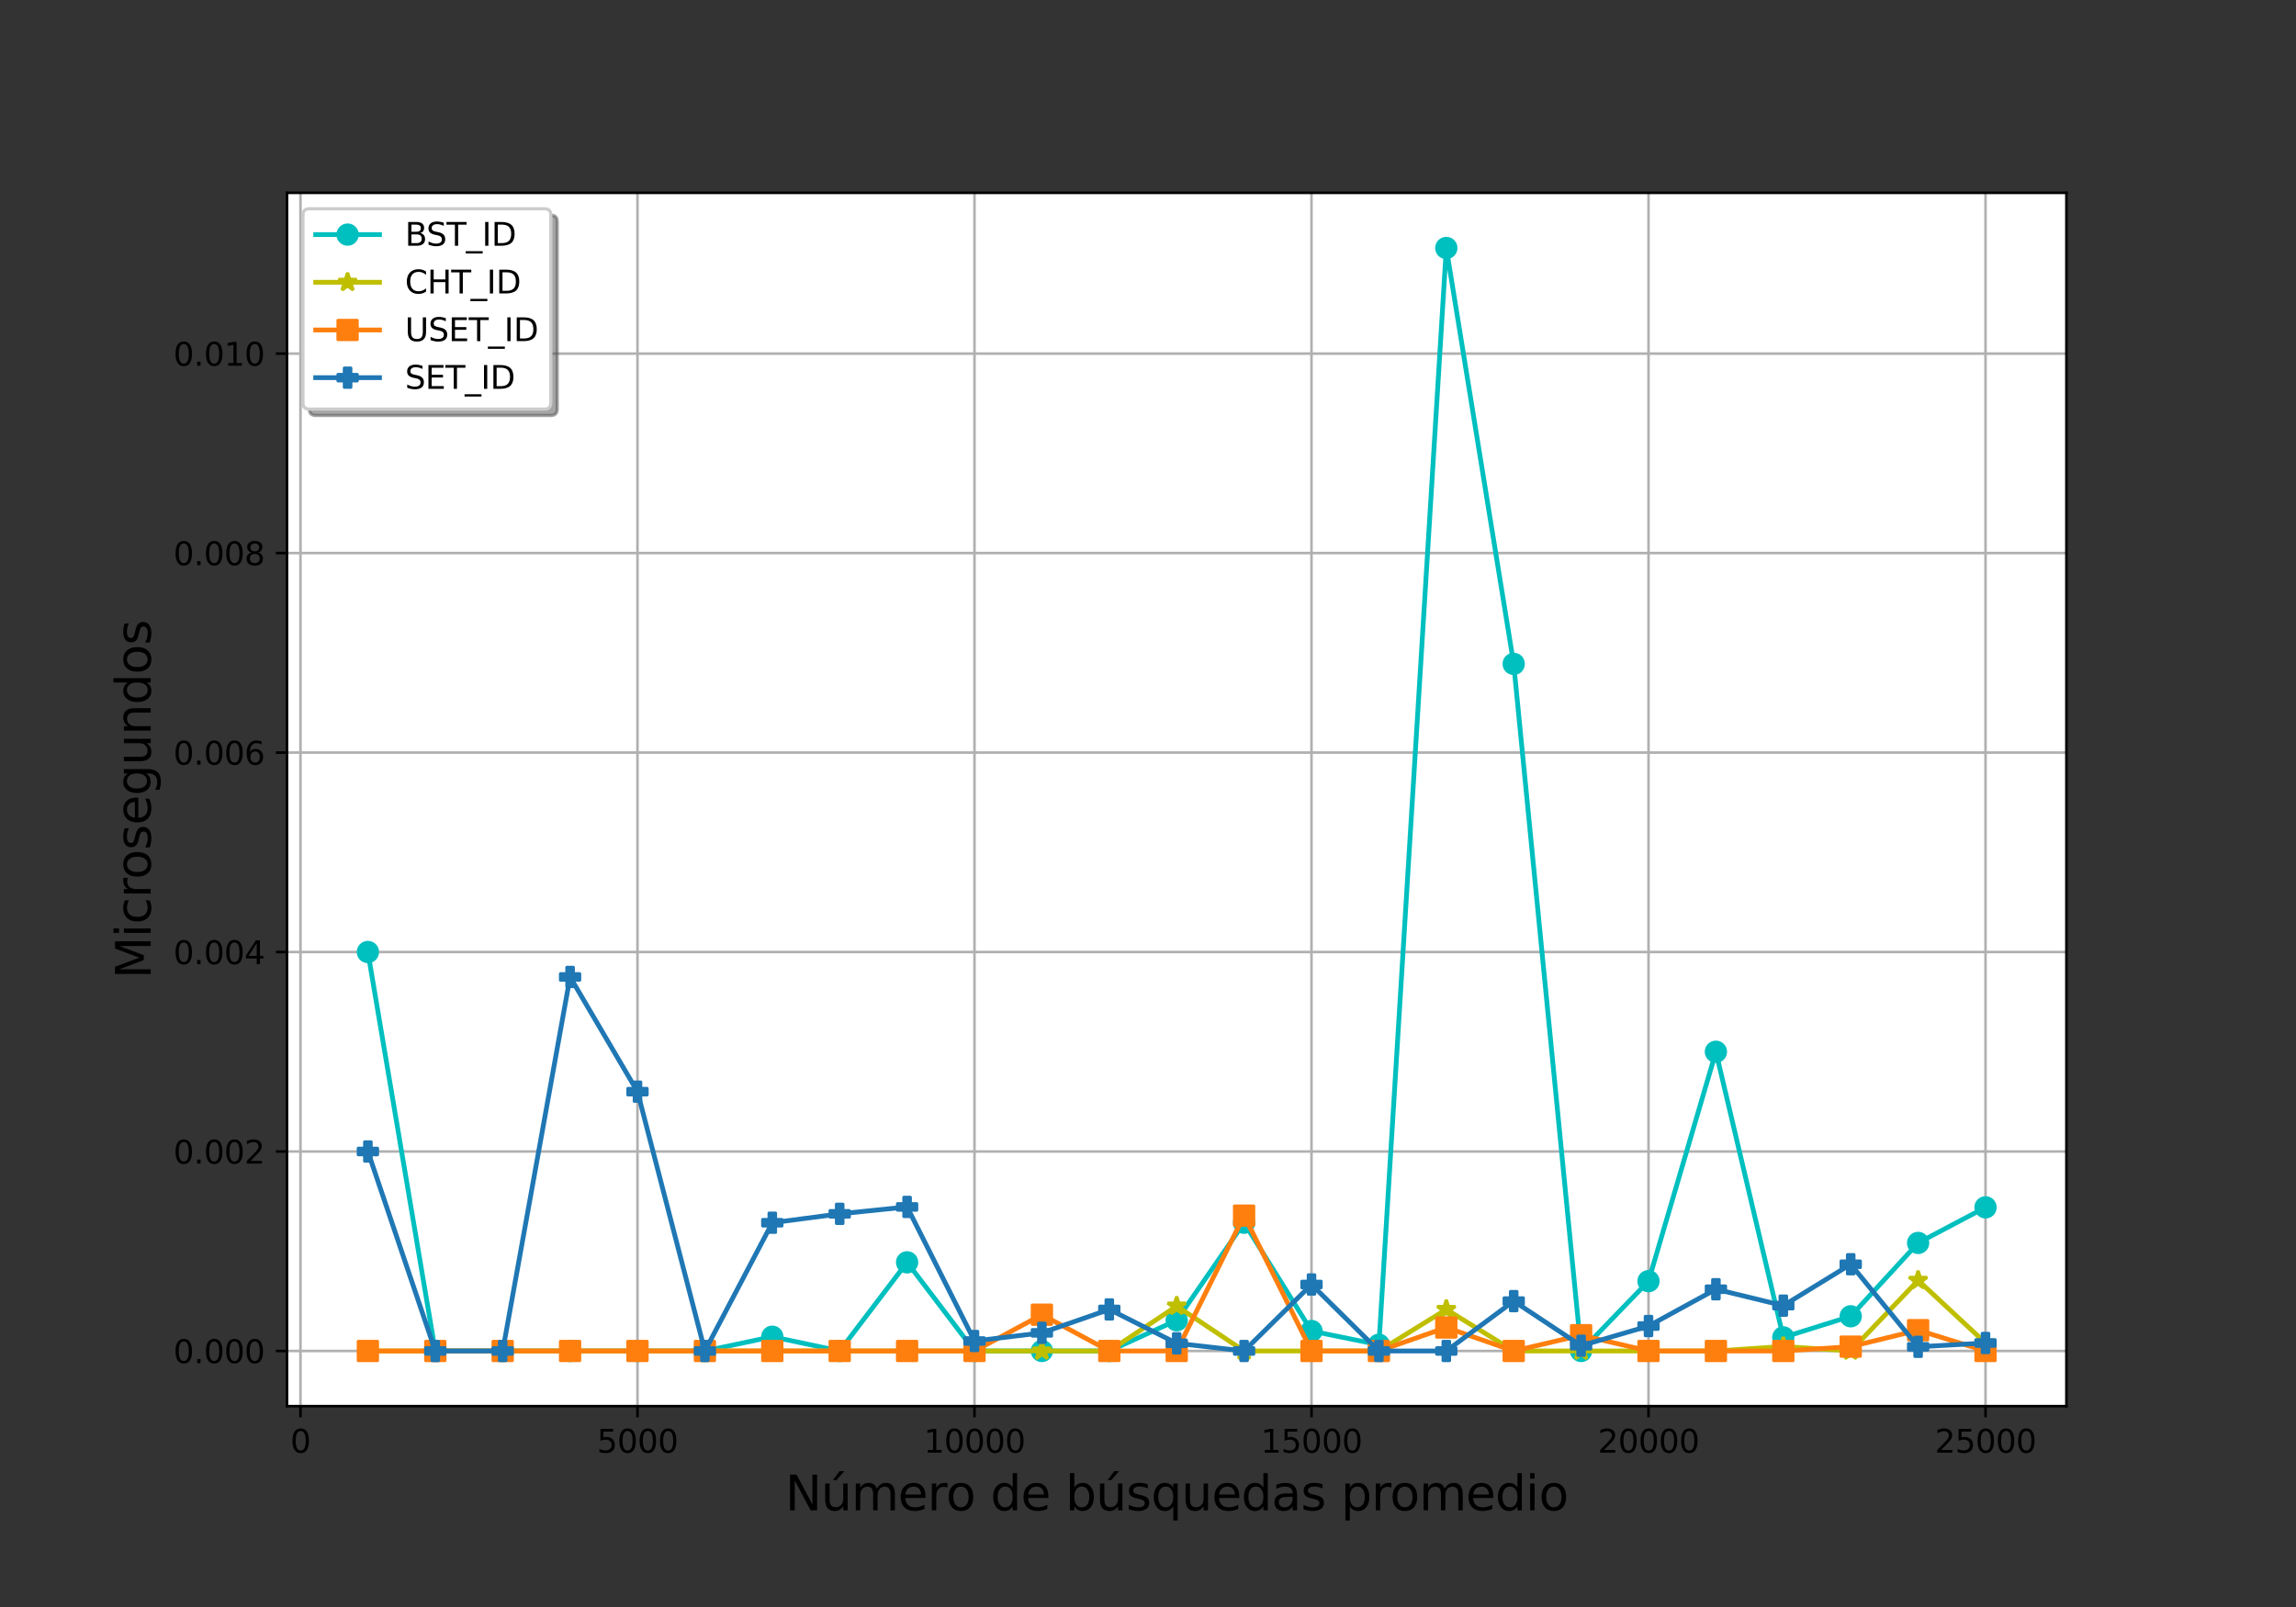 <?xml version="1.0" encoding="utf-8" standalone="no"?>
<!DOCTYPE svg PUBLIC "-//W3C//DTD SVG 1.1//EN"
  "http://www.w3.org/Graphics/SVG/1.1/DTD/svg11.dtd">
<svg xmlns:xlink="http://www.w3.org/1999/xlink" width="720pt" height="504pt" viewBox="0 0 720 504" xmlns="http://www.w3.org/2000/svg" version="1.1">
 <rect x="0" y="0" width="720" height="504" fill="#333333" stroke="none"/>
 <defs>
  <style type="text/css">*{stroke-linejoin: round; stroke-linecap: butt}</style>
 </defs>
 <g id="figure_1">
  <g id="patch_1">
   <path d="M 0 504 
L 720 504 
L 720 0 
L 0 0 
L 0 504 
z
" style="fill: none"/>
  </g>
  <g id="axes_1">
   <g id="patch_2">
    <path d="M 90 441 
L 648 441 
L 648 60.48 
L 90 60.48 
z
" style="fill: #ffffff"/>
   </g>
   <g id="matplotlib.axis_1">
    <g id="xtick_1">
     <g id="line2d_1">
      <path d="M 94.227 441 
L 94.227 60.48 
" clip-path="url(#pb3339a0269)" style="fill: none; stroke: #b0b0b0; stroke-width: 0.8; stroke-linecap: square"/>
     </g>
     <g id="line2d_2">
      <defs>
       <path id="m2fcc91e6af" d="M 0 0 
L 0 3.5 
" style="stroke: #000000; stroke-width: 0.8"/>
      </defs>
      <g>
       <use xlink:href="#m2fcc91e6af" x="94.227" y="441" style="stroke: #000000; stroke-width: 0.8"/>
      </g>
     </g>
     <g id="text_1">
      <!-- 0 -->
      <g transform="translate(91.046 455.598)scale(0.1 -0.1)">
       <defs>
        <path id="DejaVuSans-30" d="M 2034 4250 
Q 1547 4250 1301 3770 
Q 1056 3291 1056 2328 
Q 1056 1369 1301 889 
Q 1547 409 2034 409 
Q 2525 409 2770 889 
Q 3016 1369 3016 2328 
Q 3016 3291 2770 3770 
Q 2525 4250 2034 4250 
z
M 2034 4750 
Q 2819 4750 3233 4129 
Q 3647 3509 3647 2328 
Q 3647 1150 3233 529 
Q 2819 -91 2034 -91 
Q 1250 -91 836 529 
Q 422 1150 422 2328 
Q 422 3509 836 4129 
Q 1250 4750 2034 4750 
z
" transform="scale(0.016)"/>
       </defs>
       <use xlink:href="#DejaVuSans-30"/>
      </g>
     </g>
    </g>
    <g id="xtick_2">
     <g id="line2d_3">
      <path d="M 199.909 441 
L 199.909 60.48 
" clip-path="url(#pb3339a0269)" style="fill: none; stroke: #b0b0b0; stroke-width: 0.8; stroke-linecap: square"/>
     </g>
     <g id="line2d_4">
      <g>
       <use xlink:href="#m2fcc91e6af" x="199.909" y="441" style="stroke: #000000; stroke-width: 0.8"/>
      </g>
     </g>
     <g id="text_2">
      <!-- 5000 -->
      <g transform="translate(187.184 455.598)scale(0.1 -0.1)">
       <defs>
        <path id="DejaVuSans-35" d="M 691 4666 
L 3169 4666 
L 3169 4134 
L 1269 4134 
L 1269 2991 
Q 1406 3038 1543 3061 
Q 1681 3084 1819 3084 
Q 2600 3084 3056 2656 
Q 3513 2228 3513 1497 
Q 3513 744 3044 326 
Q 2575 -91 1722 -91 
Q 1428 -91 1123 -41 
Q 819 9 494 109 
L 494 744 
Q 775 591 1075 516 
Q 1375 441 1709 441 
Q 2250 441 2565 725 
Q 2881 1009 2881 1497 
Q 2881 1984 2565 2268 
Q 2250 2553 1709 2553 
Q 1456 2553 1204 2497 
Q 953 2441 691 2322 
L 691 4666 
z
" transform="scale(0.016)"/>
       </defs>
       <use xlink:href="#DejaVuSans-35"/>
       <use xlink:href="#DejaVuSans-30" x="63.623"/>
       <use xlink:href="#DejaVuSans-30" x="127.246"/>
       <use xlink:href="#DejaVuSans-30" x="190.869"/>
      </g>
     </g>
    </g>
    <g id="xtick_3">
     <g id="line2d_5">
      <path d="M 305.591 441 
L 305.591 60.48 
" clip-path="url(#pb3339a0269)" style="fill: none; stroke: #b0b0b0; stroke-width: 0.8; stroke-linecap: square"/>
     </g>
     <g id="line2d_6">
      <g>
       <use xlink:href="#m2fcc91e6af" x="305.591" y="441" style="stroke: #000000; stroke-width: 0.8"/>
      </g>
     </g>
     <g id="text_3">
      <!-- 10000 -->
      <g transform="translate(289.685 455.598)scale(0.1 -0.1)">
       <defs>
        <path id="DejaVuSans-31" d="M 794 531 
L 1825 531 
L 1825 4091 
L 703 3866 
L 703 4441 
L 1819 4666 
L 2450 4666 
L 2450 531 
L 3481 531 
L 3481 0 
L 794 0 
L 794 531 
z
" transform="scale(0.016)"/>
       </defs>
       <use xlink:href="#DejaVuSans-31"/>
       <use xlink:href="#DejaVuSans-30" x="63.623"/>
       <use xlink:href="#DejaVuSans-30" x="127.246"/>
       <use xlink:href="#DejaVuSans-30" x="190.869"/>
       <use xlink:href="#DejaVuSans-30" x="254.492"/>
      </g>
     </g>
    </g>
    <g id="xtick_4">
     <g id="line2d_7">
      <path d="M 411.273 441 
L 411.273 60.48 
" clip-path="url(#pb3339a0269)" style="fill: none; stroke: #b0b0b0; stroke-width: 0.8; stroke-linecap: square"/>
     </g>
     <g id="line2d_8">
      <g>
       <use xlink:href="#m2fcc91e6af" x="411.273" y="441" style="stroke: #000000; stroke-width: 0.8"/>
      </g>
     </g>
     <g id="text_4">
      <!-- 15000 -->
      <g transform="translate(395.366 455.598)scale(0.1 -0.1)">
       <use xlink:href="#DejaVuSans-31"/>
       <use xlink:href="#DejaVuSans-35" x="63.623"/>
       <use xlink:href="#DejaVuSans-30" x="127.246"/>
       <use xlink:href="#DejaVuSans-30" x="190.869"/>
       <use xlink:href="#DejaVuSans-30" x="254.492"/>
      </g>
     </g>
    </g>
    <g id="xtick_5">
     <g id="line2d_9">
      <path d="M 516.955 441 
L 516.955 60.48 
" clip-path="url(#pb3339a0269)" style="fill: none; stroke: #b0b0b0; stroke-width: 0.8; stroke-linecap: square"/>
     </g>
     <g id="line2d_10">
      <g>
       <use xlink:href="#m2fcc91e6af" x="516.955" y="441" style="stroke: #000000; stroke-width: 0.8"/>
      </g>
     </g>
     <g id="text_5">
      <!-- 20000 -->
      <g transform="translate(501.048 455.598)scale(0.1 -0.1)">
       <defs>
        <path id="DejaVuSans-32" d="M 1228 531 
L 3431 531 
L 3431 0 
L 469 0 
L 469 531 
Q 828 903 1448 1529 
Q 2069 2156 2228 2338 
Q 2531 2678 2651 2914 
Q 2772 3150 2772 3378 
Q 2772 3750 2511 3984 
Q 2250 4219 1831 4219 
Q 1534 4219 1204 4116 
Q 875 4013 500 3803 
L 500 4441 
Q 881 4594 1212 4672 
Q 1544 4750 1819 4750 
Q 2544 4750 2975 4387 
Q 3406 4025 3406 3419 
Q 3406 3131 3298 2873 
Q 3191 2616 2906 2266 
Q 2828 2175 2409 1742 
Q 1991 1309 1228 531 
z
" transform="scale(0.016)"/>
       </defs>
       <use xlink:href="#DejaVuSans-32"/>
       <use xlink:href="#DejaVuSans-30" x="63.623"/>
       <use xlink:href="#DejaVuSans-30" x="127.246"/>
       <use xlink:href="#DejaVuSans-30" x="190.869"/>
       <use xlink:href="#DejaVuSans-30" x="254.492"/>
      </g>
     </g>
    </g>
    <g id="xtick_6">
     <g id="line2d_11">
      <path d="M 622.636 441 
L 622.636 60.48 
" clip-path="url(#pb3339a0269)" style="fill: none; stroke: #b0b0b0; stroke-width: 0.8; stroke-linecap: square"/>
     </g>
     <g id="line2d_12">
      <g>
       <use xlink:href="#m2fcc91e6af" x="622.636" y="441" style="stroke: #000000; stroke-width: 0.8"/>
      </g>
     </g>
     <g id="text_6">
      <!-- 25000 -->
      <g transform="translate(606.73 455.598)scale(0.1 -0.1)">
       <use xlink:href="#DejaVuSans-32"/>
       <use xlink:href="#DejaVuSans-35" x="63.623"/>
       <use xlink:href="#DejaVuSans-30" x="127.246"/>
       <use xlink:href="#DejaVuSans-30" x="190.869"/>
       <use xlink:href="#DejaVuSans-30" x="254.492"/>
      </g>
     </g>
    </g>
    <g id="text_7">
     <!-- Número de búsquedas promedio -->
     <g transform="translate(246.251 473.676)scale(0.15 -0.15)">
      <defs>
       <path id="DejaVuSans-4e" d="M 628 4666 
L 1478 4666 
L 3547 763 
L 3547 4666 
L 4159 4666 
L 4159 0 
L 3309 0 
L 1241 3903 
L 1241 0 
L 628 0 
L 628 4666 
z
" transform="scale(0.016)"/>
       <path id="DejaVuSans-fa" d="M 544 1381 
L 544 3500 
L 1119 3500 
L 1119 1403 
Q 1119 906 1312 657 
Q 1506 409 1894 409 
Q 2359 409 2629 706 
Q 2900 1003 2900 1516 
L 2900 3500 
L 3475 3500 
L 3475 0 
L 2900 0 
L 2900 538 
Q 2691 219 2414 64 
Q 2138 -91 1772 -91 
Q 1169 -91 856 284 
Q 544 659 544 1381 
z
M 1991 3584 
L 1991 3584 
z
M 2418 5119 
L 3040 5119 
L 2022 3944 
L 1543 3944 
L 2418 5119 
z
" transform="scale(0.016)"/>
       <path id="DejaVuSans-6d" d="M 3328 2828 
Q 3544 3216 3844 3400 
Q 4144 3584 4550 3584 
Q 5097 3584 5394 3201 
Q 5691 2819 5691 2113 
L 5691 0 
L 5113 0 
L 5113 2094 
Q 5113 2597 4934 2840 
Q 4756 3084 4391 3084 
Q 3944 3084 3684 2787 
Q 3425 2491 3425 1978 
L 3425 0 
L 2847 0 
L 2847 2094 
Q 2847 2600 2669 2842 
Q 2491 3084 2119 3084 
Q 1678 3084 1418 2786 
Q 1159 2488 1159 1978 
L 1159 0 
L 581 0 
L 581 3500 
L 1159 3500 
L 1159 2956 
Q 1356 3278 1631 3431 
Q 1906 3584 2284 3584 
Q 2666 3584 2933 3390 
Q 3200 3197 3328 2828 
z
" transform="scale(0.016)"/>
       <path id="DejaVuSans-65" d="M 3597 1894 
L 3597 1613 
L 953 1613 
Q 991 1019 1311 708 
Q 1631 397 2203 397 
Q 2534 397 2845 478 
Q 3156 559 3463 722 
L 3463 178 
Q 3153 47 2828 -22 
Q 2503 -91 2169 -91 
Q 1331 -91 842 396 
Q 353 884 353 1716 
Q 353 2575 817 3079 
Q 1281 3584 2069 3584 
Q 2775 3584 3186 3129 
Q 3597 2675 3597 1894 
z
M 3022 2063 
Q 3016 2534 2758 2815 
Q 2500 3097 2075 3097 
Q 1594 3097 1305 2825 
Q 1016 2553 972 2059 
L 3022 2063 
z
" transform="scale(0.016)"/>
       <path id="DejaVuSans-72" d="M 2631 2963 
Q 2534 3019 2420 3045 
Q 2306 3072 2169 3072 
Q 1681 3072 1420 2755 
Q 1159 2438 1159 1844 
L 1159 0 
L 581 0 
L 581 3500 
L 1159 3500 
L 1159 2956 
Q 1341 3275 1631 3429 
Q 1922 3584 2338 3584 
Q 2397 3584 2469 3576 
Q 2541 3569 2628 3553 
L 2631 2963 
z
" transform="scale(0.016)"/>
       <path id="DejaVuSans-6f" d="M 1959 3097 
Q 1497 3097 1228 2736 
Q 959 2375 959 1747 
Q 959 1119 1226 758 
Q 1494 397 1959 397 
Q 2419 397 2687 759 
Q 2956 1122 2956 1747 
Q 2956 2369 2687 2733 
Q 2419 3097 1959 3097 
z
M 1959 3584 
Q 2709 3584 3137 3096 
Q 3566 2609 3566 1747 
Q 3566 888 3137 398 
Q 2709 -91 1959 -91 
Q 1206 -91 779 398 
Q 353 888 353 1747 
Q 353 2609 779 3096 
Q 1206 3584 1959 3584 
z
" transform="scale(0.016)"/>
       <path id="DejaVuSans-20" transform="scale(0.016)"/>
       <path id="DejaVuSans-64" d="M 2906 2969 
L 2906 4863 
L 3481 4863 
L 3481 0 
L 2906 0 
L 2906 525 
Q 2725 213 2448 61 
Q 2172 -91 1784 -91 
Q 1150 -91 751 415 
Q 353 922 353 1747 
Q 353 2572 751 3078 
Q 1150 3584 1784 3584 
Q 2172 3584 2448 3432 
Q 2725 3281 2906 2969 
z
M 947 1747 
Q 947 1113 1208 752 
Q 1469 391 1925 391 
Q 2381 391 2643 752 
Q 2906 1113 2906 1747 
Q 2906 2381 2643 2742 
Q 2381 3103 1925 3103 
Q 1469 3103 1208 2742 
Q 947 2381 947 1747 
z
" transform="scale(0.016)"/>
       <path id="DejaVuSans-62" d="M 3116 1747 
Q 3116 2381 2855 2742 
Q 2594 3103 2138 3103 
Q 1681 3103 1420 2742 
Q 1159 2381 1159 1747 
Q 1159 1113 1420 752 
Q 1681 391 2138 391 
Q 2594 391 2855 752 
Q 3116 1113 3116 1747 
z
M 1159 2969 
Q 1341 3281 1617 3432 
Q 1894 3584 2278 3584 
Q 2916 3584 3314 3078 
Q 3713 2572 3713 1747 
Q 3713 922 3314 415 
Q 2916 -91 2278 -91 
Q 1894 -91 1617 61 
Q 1341 213 1159 525 
L 1159 0 
L 581 0 
L 581 4863 
L 1159 4863 
L 1159 2969 
z
" transform="scale(0.016)"/>
       <path id="DejaVuSans-73" d="M 2834 3397 
L 2834 2853 
Q 2591 2978 2328 3040 
Q 2066 3103 1784 3103 
Q 1356 3103 1142 2972 
Q 928 2841 928 2578 
Q 928 2378 1081 2264 
Q 1234 2150 1697 2047 
L 1894 2003 
Q 2506 1872 2764 1633 
Q 3022 1394 3022 966 
Q 3022 478 2636 193 
Q 2250 -91 1575 -91 
Q 1294 -91 989 -36 
Q 684 19 347 128 
L 347 722 
Q 666 556 975 473 
Q 1284 391 1588 391 
Q 1994 391 2212 530 
Q 2431 669 2431 922 
Q 2431 1156 2273 1281 
Q 2116 1406 1581 1522 
L 1381 1569 
Q 847 1681 609 1914 
Q 372 2147 372 2553 
Q 372 3047 722 3315 
Q 1072 3584 1716 3584 
Q 2034 3584 2315 3537 
Q 2597 3491 2834 3397 
z
" transform="scale(0.016)"/>
       <path id="DejaVuSans-71" d="M 947 1747 
Q 947 1113 1208 752 
Q 1469 391 1925 391 
Q 2381 391 2643 752 
Q 2906 1113 2906 1747 
Q 2906 2381 2643 2742 
Q 2381 3103 1925 3103 
Q 1469 3103 1208 2742 
Q 947 2381 947 1747 
z
M 2906 525 
Q 2725 213 2448 61 
Q 2172 -91 1784 -91 
Q 1150 -91 751 415 
Q 353 922 353 1747 
Q 353 2572 751 3078 
Q 1150 3584 1784 3584 
Q 2172 3584 2448 3432 
Q 2725 3281 2906 2969 
L 2906 3500 
L 3481 3500 
L 3481 -1331 
L 2906 -1331 
L 2906 525 
z
" transform="scale(0.016)"/>
       <path id="DejaVuSans-75" d="M 544 1381 
L 544 3500 
L 1119 3500 
L 1119 1403 
Q 1119 906 1312 657 
Q 1506 409 1894 409 
Q 2359 409 2629 706 
Q 2900 1003 2900 1516 
L 2900 3500 
L 3475 3500 
L 3475 0 
L 2900 0 
L 2900 538 
Q 2691 219 2414 64 
Q 2138 -91 1772 -91 
Q 1169 -91 856 284 
Q 544 659 544 1381 
z
M 1991 3584 
L 1991 3584 
z
" transform="scale(0.016)"/>
       <path id="DejaVuSans-61" d="M 2194 1759 
Q 1497 1759 1228 1600 
Q 959 1441 959 1056 
Q 959 750 1161 570 
Q 1363 391 1709 391 
Q 2188 391 2477 730 
Q 2766 1069 2766 1631 
L 2766 1759 
L 2194 1759 
z
M 3341 1997 
L 3341 0 
L 2766 0 
L 2766 531 
Q 2569 213 2275 61 
Q 1981 -91 1556 -91 
Q 1019 -91 701 211 
Q 384 513 384 1019 
Q 384 1609 779 1909 
Q 1175 2209 1959 2209 
L 2766 2209 
L 2766 2266 
Q 2766 2663 2505 2880 
Q 2244 3097 1772 3097 
Q 1472 3097 1187 3025 
Q 903 2953 641 2809 
L 641 3341 
Q 956 3463 1253 3523 
Q 1550 3584 1831 3584 
Q 2591 3584 2966 3190 
Q 3341 2797 3341 1997 
z
" transform="scale(0.016)"/>
       <path id="DejaVuSans-70" d="M 1159 525 
L 1159 -1331 
L 581 -1331 
L 581 3500 
L 1159 3500 
L 1159 2969 
Q 1341 3281 1617 3432 
Q 1894 3584 2278 3584 
Q 2916 3584 3314 3078 
Q 3713 2572 3713 1747 
Q 3713 922 3314 415 
Q 2916 -91 2278 -91 
Q 1894 -91 1617 61 
Q 1341 213 1159 525 
z
M 3116 1747 
Q 3116 2381 2855 2742 
Q 2594 3103 2138 3103 
Q 1681 3103 1420 2742 
Q 1159 2381 1159 1747 
Q 1159 1113 1420 752 
Q 1681 391 2138 391 
Q 2594 391 2855 752 
Q 3116 1113 3116 1747 
z
" transform="scale(0.016)"/>
       <path id="DejaVuSans-69" d="M 603 3500 
L 1178 3500 
L 1178 0 
L 603 0 
L 603 3500 
z
M 603 4863 
L 1178 4863 
L 1178 4134 
L 603 4134 
L 603 4863 
z
" transform="scale(0.016)"/>
      </defs>
      <use xlink:href="#DejaVuSans-4e"/>
      <use xlink:href="#DejaVuSans-fa" x="74.805"/>
      <use xlink:href="#DejaVuSans-6d" x="138.184"/>
      <use xlink:href="#DejaVuSans-65" x="235.596"/>
      <use xlink:href="#DejaVuSans-72" x="297.119"/>
      <use xlink:href="#DejaVuSans-6f" x="335.982"/>
      <use xlink:href="#DejaVuSans-20" x="397.164"/>
      <use xlink:href="#DejaVuSans-64" x="428.951"/>
      <use xlink:href="#DejaVuSans-65" x="492.428"/>
      <use xlink:href="#DejaVuSans-20" x="553.951"/>
      <use xlink:href="#DejaVuSans-62" x="585.738"/>
      <use xlink:href="#DejaVuSans-fa" x="649.215"/>
      <use xlink:href="#DejaVuSans-73" x="712.594"/>
      <use xlink:href="#DejaVuSans-71" x="764.693"/>
      <use xlink:href="#DejaVuSans-75" x="828.17"/>
      <use xlink:href="#DejaVuSans-65" x="891.549"/>
      <use xlink:href="#DejaVuSans-64" x="953.072"/>
      <use xlink:href="#DejaVuSans-61" x="1016.549"/>
      <use xlink:href="#DejaVuSans-73" x="1077.828"/>
      <use xlink:href="#DejaVuSans-20" x="1129.928"/>
      <use xlink:href="#DejaVuSans-70" x="1161.715"/>
      <use xlink:href="#DejaVuSans-72" x="1225.191"/>
      <use xlink:href="#DejaVuSans-6f" x="1264.055"/>
      <use xlink:href="#DejaVuSans-6d" x="1325.236"/>
      <use xlink:href="#DejaVuSans-65" x="1422.648"/>
      <use xlink:href="#DejaVuSans-64" x="1484.172"/>
      <use xlink:href="#DejaVuSans-69" x="1547.648"/>
      <use xlink:href="#DejaVuSans-6f" x="1575.432"/>
     </g>
    </g>
   </g>
   <g id="matplotlib.axis_2">
    <g id="ytick_1">
     <g id="line2d_13">
      <path d="M 90 423.704 
L 648 423.704 
" clip-path="url(#pb3339a0269)" style="fill: none; stroke: #b0b0b0; stroke-width: 0.8; stroke-linecap: square"/>
     </g>
     <g id="line2d_14">
      <defs>
       <path id="m9e2aa2b608" d="M 0 0 
L -3.5 0 
" style="stroke: #000000; stroke-width: 0.8"/>
      </defs>
      <g>
       <use xlink:href="#m9e2aa2b608" x="90" y="423.704" style="stroke: #000000; stroke-width: 0.8"/>
      </g>
     </g>
     <g id="text_8">
      <!-- 0.000 -->
      <g transform="translate(54.372 427.503)scale(0.1 -0.1)">
       <defs>
        <path id="DejaVuSans-2e" d="M 684 794 
L 1344 794 
L 1344 0 
L 684 0 
L 684 794 
z
" transform="scale(0.016)"/>
       </defs>
       <use xlink:href="#DejaVuSans-30"/>
       <use xlink:href="#DejaVuSans-2e" x="63.623"/>
       <use xlink:href="#DejaVuSans-30" x="95.41"/>
       <use xlink:href="#DejaVuSans-30" x="159.033"/>
       <use xlink:href="#DejaVuSans-30" x="222.656"/>
      </g>
     </g>
    </g>
    <g id="ytick_2">
     <g id="line2d_15">
      <path d="M 90 361.142 
L 648 361.142 
" clip-path="url(#pb3339a0269)" style="fill: none; stroke: #b0b0b0; stroke-width: 0.8; stroke-linecap: square"/>
     </g>
     <g id="line2d_16">
      <g>
       <use xlink:href="#m9e2aa2b608" x="90" y="361.142" style="stroke: #000000; stroke-width: 0.8"/>
      </g>
     </g>
     <g id="text_9">
      <!-- 0.002 -->
      <g transform="translate(54.372 364.941)scale(0.1 -0.1)">
       <use xlink:href="#DejaVuSans-30"/>
       <use xlink:href="#DejaVuSans-2e" x="63.623"/>
       <use xlink:href="#DejaVuSans-30" x="95.41"/>
       <use xlink:href="#DejaVuSans-30" x="159.033"/>
       <use xlink:href="#DejaVuSans-32" x="222.656"/>
      </g>
     </g>
    </g>
    <g id="ytick_3">
     <g id="line2d_17">
      <path d="M 90 298.581 
L 648 298.581 
" clip-path="url(#pb3339a0269)" style="fill: none; stroke: #b0b0b0; stroke-width: 0.8; stroke-linecap: square"/>
     </g>
     <g id="line2d_18">
      <g>
       <use xlink:href="#m9e2aa2b608" x="90" y="298.581" style="stroke: #000000; stroke-width: 0.8"/>
      </g>
     </g>
     <g id="text_10">
      <!-- 0.004 -->
      <g transform="translate(54.372 302.38)scale(0.1 -0.1)">
       <defs>
        <path id="DejaVuSans-34" d="M 2419 4116 
L 825 1625 
L 2419 1625 
L 2419 4116 
z
M 2253 4666 
L 3047 4666 
L 3047 1625 
L 3713 1625 
L 3713 1100 
L 3047 1100 
L 3047 0 
L 2419 0 
L 2419 1100 
L 313 1100 
L 313 1709 
L 2253 4666 
z
" transform="scale(0.016)"/>
       </defs>
       <use xlink:href="#DejaVuSans-30"/>
       <use xlink:href="#DejaVuSans-2e" x="63.623"/>
       <use xlink:href="#DejaVuSans-30" x="95.41"/>
       <use xlink:href="#DejaVuSans-30" x="159.033"/>
       <use xlink:href="#DejaVuSans-34" x="222.656"/>
      </g>
     </g>
    </g>
    <g id="ytick_4">
     <g id="line2d_19">
      <path d="M 90 236.019 
L 648 236.019 
" clip-path="url(#pb3339a0269)" style="fill: none; stroke: #b0b0b0; stroke-width: 0.8; stroke-linecap: square"/>
     </g>
     <g id="line2d_20">
      <g>
       <use xlink:href="#m9e2aa2b608" x="90" y="236.019" style="stroke: #000000; stroke-width: 0.8"/>
      </g>
     </g>
     <g id="text_11">
      <!-- 0.006 -->
      <g transform="translate(54.372 239.819)scale(0.1 -0.1)">
       <defs>
        <path id="DejaVuSans-36" d="M 2113 2584 
Q 1688 2584 1439 2293 
Q 1191 2003 1191 1497 
Q 1191 994 1439 701 
Q 1688 409 2113 409 
Q 2538 409 2786 701 
Q 3034 994 3034 1497 
Q 3034 2003 2786 2293 
Q 2538 2584 2113 2584 
z
M 3366 4563 
L 3366 3988 
Q 3128 4100 2886 4159 
Q 2644 4219 2406 4219 
Q 1781 4219 1451 3797 
Q 1122 3375 1075 2522 
Q 1259 2794 1537 2939 
Q 1816 3084 2150 3084 
Q 2853 3084 3261 2657 
Q 3669 2231 3669 1497 
Q 3669 778 3244 343 
Q 2819 -91 2113 -91 
Q 1303 -91 875 529 
Q 447 1150 447 2328 
Q 447 3434 972 4092 
Q 1497 4750 2381 4750 
Q 2619 4750 2861 4703 
Q 3103 4656 3366 4563 
z
" transform="scale(0.016)"/>
       </defs>
       <use xlink:href="#DejaVuSans-30"/>
       <use xlink:href="#DejaVuSans-2e" x="63.623"/>
       <use xlink:href="#DejaVuSans-30" x="95.41"/>
       <use xlink:href="#DejaVuSans-30" x="159.033"/>
       <use xlink:href="#DejaVuSans-36" x="222.656"/>
      </g>
     </g>
    </g>
    <g id="ytick_5">
     <g id="line2d_21">
      <path d="M 90 173.458 
L 648 173.458 
" clip-path="url(#pb3339a0269)" style="fill: none; stroke: #b0b0b0; stroke-width: 0.8; stroke-linecap: square"/>
     </g>
     <g id="line2d_22">
      <g>
       <use xlink:href="#m9e2aa2b608" x="90" y="173.458" style="stroke: #000000; stroke-width: 0.8"/>
      </g>
     </g>
     <g id="text_12">
      <!-- 0.008 -->
      <g transform="translate(54.372 177.257)scale(0.1 -0.1)">
       <defs>
        <path id="DejaVuSans-38" d="M 2034 2216 
Q 1584 2216 1326 1975 
Q 1069 1734 1069 1313 
Q 1069 891 1326 650 
Q 1584 409 2034 409 
Q 2484 409 2743 651 
Q 3003 894 3003 1313 
Q 3003 1734 2745 1975 
Q 2488 2216 2034 2216 
z
M 1403 2484 
Q 997 2584 770 2862 
Q 544 3141 544 3541 
Q 544 4100 942 4425 
Q 1341 4750 2034 4750 
Q 2731 4750 3128 4425 
Q 3525 4100 3525 3541 
Q 3525 3141 3298 2862 
Q 3072 2584 2669 2484 
Q 3125 2378 3379 2068 
Q 3634 1759 3634 1313 
Q 3634 634 3220 271 
Q 2806 -91 2034 -91 
Q 1263 -91 848 271 
Q 434 634 434 1313 
Q 434 1759 690 2068 
Q 947 2378 1403 2484 
z
M 1172 3481 
Q 1172 3119 1398 2916 
Q 1625 2713 2034 2713 
Q 2441 2713 2670 2916 
Q 2900 3119 2900 3481 
Q 2900 3844 2670 4047 
Q 2441 4250 2034 4250 
Q 1625 4250 1398 4047 
Q 1172 3844 1172 3481 
z
" transform="scale(0.016)"/>
       </defs>
       <use xlink:href="#DejaVuSans-30"/>
       <use xlink:href="#DejaVuSans-2e" x="63.623"/>
       <use xlink:href="#DejaVuSans-30" x="95.41"/>
       <use xlink:href="#DejaVuSans-30" x="159.033"/>
       <use xlink:href="#DejaVuSans-38" x="222.656"/>
      </g>
     </g>
    </g>
    <g id="ytick_6">
     <g id="line2d_23">
      <path d="M 90 110.896 
L 648 110.896 
" clip-path="url(#pb3339a0269)" style="fill: none; stroke: #b0b0b0; stroke-width: 0.8; stroke-linecap: square"/>
     </g>
     <g id="line2d_24">
      <g>
       <use xlink:href="#m9e2aa2b608" x="90" y="110.896" style="stroke: #000000; stroke-width: 0.8"/>
      </g>
     </g>
     <g id="text_13">
      <!-- 0.010 -->
      <g transform="translate(54.372 114.696)scale(0.1 -0.1)">
       <use xlink:href="#DejaVuSans-30"/>
       <use xlink:href="#DejaVuSans-2e" x="63.623"/>
       <use xlink:href="#DejaVuSans-30" x="95.41"/>
       <use xlink:href="#DejaVuSans-31" x="159.033"/>
       <use xlink:href="#DejaVuSans-30" x="222.656"/>
      </g>
     </g>
    </g>
    <g id="text_14">
     <!-- Microsegundos -->
     <g transform="translate(47.252 306.969)rotate(-90)scale(0.15 -0.15)">
      <defs>
       <path id="DejaVuSans-4d" d="M 628 4666 
L 1569 4666 
L 2759 1491 
L 3956 4666 
L 4897 4666 
L 4897 0 
L 4281 0 
L 4281 4097 
L 3078 897 
L 2444 897 
L 1241 4097 
L 1241 0 
L 628 0 
L 628 4666 
z
" transform="scale(0.016)"/>
       <path id="DejaVuSans-63" d="M 3122 3366 
L 3122 2828 
Q 2878 2963 2633 3030 
Q 2388 3097 2138 3097 
Q 1578 3097 1268 2742 
Q 959 2388 959 1747 
Q 959 1106 1268 751 
Q 1578 397 2138 397 
Q 2388 397 2633 464 
Q 2878 531 3122 666 
L 3122 134 
Q 2881 22 2623 -34 
Q 2366 -91 2075 -91 
Q 1284 -91 818 406 
Q 353 903 353 1747 
Q 353 2603 823 3093 
Q 1294 3584 2113 3584 
Q 2378 3584 2631 3529 
Q 2884 3475 3122 3366 
z
" transform="scale(0.016)"/>
       <path id="DejaVuSans-67" d="M 2906 1791 
Q 2906 2416 2648 2759 
Q 2391 3103 1925 3103 
Q 1463 3103 1205 2759 
Q 947 2416 947 1791 
Q 947 1169 1205 825 
Q 1463 481 1925 481 
Q 2391 481 2648 825 
Q 2906 1169 2906 1791 
z
M 3481 434 
Q 3481 -459 3084 -895 
Q 2688 -1331 1869 -1331 
Q 1566 -1331 1297 -1286 
Q 1028 -1241 775 -1147 
L 775 -588 
Q 1028 -725 1275 -790 
Q 1522 -856 1778 -856 
Q 2344 -856 2625 -561 
Q 2906 -266 2906 331 
L 2906 616 
Q 2728 306 2450 153 
Q 2172 0 1784 0 
Q 1141 0 747 490 
Q 353 981 353 1791 
Q 353 2603 747 3093 
Q 1141 3584 1784 3584 
Q 2172 3584 2450 3431 
Q 2728 3278 2906 2969 
L 2906 3500 
L 3481 3500 
L 3481 434 
z
" transform="scale(0.016)"/>
       <path id="DejaVuSans-6e" d="M 3513 2113 
L 3513 0 
L 2938 0 
L 2938 2094 
Q 2938 2591 2744 2837 
Q 2550 3084 2163 3084 
Q 1697 3084 1428 2787 
Q 1159 2491 1159 1978 
L 1159 0 
L 581 0 
L 581 3500 
L 1159 3500 
L 1159 2956 
Q 1366 3272 1645 3428 
Q 1925 3584 2291 3584 
Q 2894 3584 3203 3211 
Q 3513 2838 3513 2113 
z
" transform="scale(0.016)"/>
      </defs>
      <use xlink:href="#DejaVuSans-4d"/>
      <use xlink:href="#DejaVuSans-69" x="86.279"/>
      <use xlink:href="#DejaVuSans-63" x="114.062"/>
      <use xlink:href="#DejaVuSans-72" x="169.043"/>
      <use xlink:href="#DejaVuSans-6f" x="207.906"/>
      <use xlink:href="#DejaVuSans-73" x="269.088"/>
      <use xlink:href="#DejaVuSans-65" x="321.188"/>
      <use xlink:href="#DejaVuSans-67" x="382.711"/>
      <use xlink:href="#DejaVuSans-75" x="446.188"/>
      <use xlink:href="#DejaVuSans-6e" x="509.566"/>
      <use xlink:href="#DejaVuSans-64" x="572.945"/>
      <use xlink:href="#DejaVuSans-6f" x="636.422"/>
      <use xlink:href="#DejaVuSans-73" x="697.604"/>
     </g>
    </g>
   </g>
   <g id="line2d_25">
    <path d="M 115.364 298.581 
L 136.5 423.704 
L 157.636 423.704 
L 178.773 423.704 
L 199.909 423.704 
L 221.045 423.704 
L 242.182 419.235 
L 263.318 423.704 
L 284.455 395.899 
L 305.591 423.704 
L 326.727 423.704 
L 347.864 423.704 
L 369 414.079 
L 390.136 383.486 
L 411.273 417.447 
L 432.409 421.749 
L 453.545 77.776 
L 474.682 208.214 
L 495.818 423.704 
L 516.955 401.807 
L 538.091 329.861 
L 559.227 419.438 
L 580.364 412.823 
L 601.5 389.816 
L 622.636 378.659 
" clip-path="url(#pb3339a0269)" style="fill: none; stroke: #00bfbf; stroke-width: 1.5; stroke-linecap: square"/>
    <defs>
     <path id="m07e846588c" d="M 0 3 
C 0.796 3 1.559 2.684 2.121 2.121 
C 2.684 1.559 3 0.796 3 0 
C 3 -0.796 2.684 -1.559 2.121 -2.121 
C 1.559 -2.684 0.796 -3 0 -3 
C -0.796 -3 -1.559 -2.684 -2.121 -2.121 
C -2.684 -1.559 -3 -0.796 -3 0 
C -3 0.796 -2.684 1.559 -2.121 2.121 
C -1.559 2.684 -0.796 3 0 3 
z
" style="stroke: #00bfbf"/>
    </defs>
    <g clip-path="url(#pb3339a0269)">
     <use xlink:href="#m07e846588c" x="115.364" y="298.581" style="fill: #00bfbf; stroke: #00bfbf"/>
     <use xlink:href="#m07e846588c" x="136.5" y="423.704" style="fill: #00bfbf; stroke: #00bfbf"/>
     <use xlink:href="#m07e846588c" x="157.636" y="423.704" style="fill: #00bfbf; stroke: #00bfbf"/>
     <use xlink:href="#m07e846588c" x="178.773" y="423.704" style="fill: #00bfbf; stroke: #00bfbf"/>
     <use xlink:href="#m07e846588c" x="199.909" y="423.704" style="fill: #00bfbf; stroke: #00bfbf"/>
     <use xlink:href="#m07e846588c" x="221.045" y="423.704" style="fill: #00bfbf; stroke: #00bfbf"/>
     <use xlink:href="#m07e846588c" x="242.182" y="419.235" style="fill: #00bfbf; stroke: #00bfbf"/>
     <use xlink:href="#m07e846588c" x="263.318" y="423.704" style="fill: #00bfbf; stroke: #00bfbf"/>
     <use xlink:href="#m07e846588c" x="284.455" y="395.899" style="fill: #00bfbf; stroke: #00bfbf"/>
     <use xlink:href="#m07e846588c" x="305.591" y="423.704" style="fill: #00bfbf; stroke: #00bfbf"/>
     <use xlink:href="#m07e846588c" x="326.727" y="423.704" style="fill: #00bfbf; stroke: #00bfbf"/>
     <use xlink:href="#m07e846588c" x="347.864" y="423.704" style="fill: #00bfbf; stroke: #00bfbf"/>
     <use xlink:href="#m07e846588c" x="369" y="414.079" style="fill: #00bfbf; stroke: #00bfbf"/>
     <use xlink:href="#m07e846588c" x="390.136" y="383.486" style="fill: #00bfbf; stroke: #00bfbf"/>
     <use xlink:href="#m07e846588c" x="411.273" y="417.447" style="fill: #00bfbf; stroke: #00bfbf"/>
     <use xlink:href="#m07e846588c" x="432.409" y="421.749" style="fill: #00bfbf; stroke: #00bfbf"/>
     <use xlink:href="#m07e846588c" x="453.545" y="77.776" style="fill: #00bfbf; stroke: #00bfbf"/>
     <use xlink:href="#m07e846588c" x="474.682" y="208.214" style="fill: #00bfbf; stroke: #00bfbf"/>
     <use xlink:href="#m07e846588c" x="495.818" y="423.704" style="fill: #00bfbf; stroke: #00bfbf"/>
     <use xlink:href="#m07e846588c" x="516.955" y="401.807" style="fill: #00bfbf; stroke: #00bfbf"/>
     <use xlink:href="#m07e846588c" x="538.091" y="329.861" style="fill: #00bfbf; stroke: #00bfbf"/>
     <use xlink:href="#m07e846588c" x="559.227" y="419.438" style="fill: #00bfbf; stroke: #00bfbf"/>
     <use xlink:href="#m07e846588c" x="580.364" y="412.823" style="fill: #00bfbf; stroke: #00bfbf"/>
     <use xlink:href="#m07e846588c" x="601.5" y="389.816" style="fill: #00bfbf; stroke: #00bfbf"/>
     <use xlink:href="#m07e846588c" x="622.636" y="378.659" style="fill: #00bfbf; stroke: #00bfbf"/>
    </g>
   </g>
   <g id="line2d_26">
    <path d="M 115.364 423.704 
L 136.5 423.704 
L 157.636 423.698 
L 178.773 423.704 
L 199.909 423.704 
L 221.045 423.704 
L 242.182 423.703 
L 263.318 423.704 
L 284.455 423.702 
L 305.591 423.704 
L 326.727 423.702 
L 347.864 423.702 
L 369 409.627 
L 390.136 423.702 
L 411.273 423.704 
L 432.409 423.703 
L 453.545 410.67 
L 474.682 423.704 
L 495.818 423.704 
L 516.955 423.704 
L 538.091 423.704 
L 559.227 422.282 
L 580.364 423.704 
L 601.5 401.546 
L 622.636 421.201 
" clip-path="url(#pb3339a0269)" style="fill: none; stroke: #bfbf00; stroke-width: 1.5; stroke-linecap: square"/>
    <defs>
     <path id="m189258ee22" d="M 0 -3 
L -0.674 -0.927 
L -2.853 -0.927 
L -1.09 0.354 
L -1.763 2.427 
L -0 1.146 
L 1.763 2.427 
L 1.09 0.354 
L 2.853 -0.927 
L 0.674 -0.927 
z
" style="stroke: #bfbf00; stroke-linejoin: bevel"/>
    </defs>
    <g clip-path="url(#pb3339a0269)">
     <use xlink:href="#m189258ee22" x="115.364" y="423.704" style="fill: #bfbf00; stroke: #bfbf00; stroke-linejoin: bevel"/>
     <use xlink:href="#m189258ee22" x="136.5" y="423.704" style="fill: #bfbf00; stroke: #bfbf00; stroke-linejoin: bevel"/>
     <use xlink:href="#m189258ee22" x="157.636" y="423.698" style="fill: #bfbf00; stroke: #bfbf00; stroke-linejoin: bevel"/>
     <use xlink:href="#m189258ee22" x="178.773" y="423.704" style="fill: #bfbf00; stroke: #bfbf00; stroke-linejoin: bevel"/>
     <use xlink:href="#m189258ee22" x="199.909" y="423.704" style="fill: #bfbf00; stroke: #bfbf00; stroke-linejoin: bevel"/>
     <use xlink:href="#m189258ee22" x="221.045" y="423.704" style="fill: #bfbf00; stroke: #bfbf00; stroke-linejoin: bevel"/>
     <use xlink:href="#m189258ee22" x="242.182" y="423.703" style="fill: #bfbf00; stroke: #bfbf00; stroke-linejoin: bevel"/>
     <use xlink:href="#m189258ee22" x="263.318" y="423.704" style="fill: #bfbf00; stroke: #bfbf00; stroke-linejoin: bevel"/>
     <use xlink:href="#m189258ee22" x="284.455" y="423.702" style="fill: #bfbf00; stroke: #bfbf00; stroke-linejoin: bevel"/>
     <use xlink:href="#m189258ee22" x="305.591" y="423.704" style="fill: #bfbf00; stroke: #bfbf00; stroke-linejoin: bevel"/>
     <use xlink:href="#m189258ee22" x="326.727" y="423.702" style="fill: #bfbf00; stroke: #bfbf00; stroke-linejoin: bevel"/>
     <use xlink:href="#m189258ee22" x="347.864" y="423.702" style="fill: #bfbf00; stroke: #bfbf00; stroke-linejoin: bevel"/>
     <use xlink:href="#m189258ee22" x="369" y="409.627" style="fill: #bfbf00; stroke: #bfbf00; stroke-linejoin: bevel"/>
     <use xlink:href="#m189258ee22" x="390.136" y="423.702" style="fill: #bfbf00; stroke: #bfbf00; stroke-linejoin: bevel"/>
     <use xlink:href="#m189258ee22" x="411.273" y="423.704" style="fill: #bfbf00; stroke: #bfbf00; stroke-linejoin: bevel"/>
     <use xlink:href="#m189258ee22" x="432.409" y="423.703" style="fill: #bfbf00; stroke: #bfbf00; stroke-linejoin: bevel"/>
     <use xlink:href="#m189258ee22" x="453.545" y="410.67" style="fill: #bfbf00; stroke: #bfbf00; stroke-linejoin: bevel"/>
     <use xlink:href="#m189258ee22" x="474.682" y="423.704" style="fill: #bfbf00; stroke: #bfbf00; stroke-linejoin: bevel"/>
     <use xlink:href="#m189258ee22" x="495.818" y="423.704" style="fill: #bfbf00; stroke: #bfbf00; stroke-linejoin: bevel"/>
     <use xlink:href="#m189258ee22" x="516.955" y="423.704" style="fill: #bfbf00; stroke: #bfbf00; stroke-linejoin: bevel"/>
     <use xlink:href="#m189258ee22" x="538.091" y="423.704" style="fill: #bfbf00; stroke: #bfbf00; stroke-linejoin: bevel"/>
     <use xlink:href="#m189258ee22" x="559.227" y="422.282" style="fill: #bfbf00; stroke: #bfbf00; stroke-linejoin: bevel"/>
     <use xlink:href="#m189258ee22" x="580.364" y="423.704" style="fill: #bfbf00; stroke: #bfbf00; stroke-linejoin: bevel"/>
     <use xlink:href="#m189258ee22" x="601.5" y="401.546" style="fill: #bfbf00; stroke: #bfbf00; stroke-linejoin: bevel"/>
     <use xlink:href="#m189258ee22" x="622.636" y="421.201" style="fill: #bfbf00; stroke: #bfbf00; stroke-linejoin: bevel"/>
    </g>
   </g>
   <g id="line2d_27">
    <path d="M 115.364 423.704 
L 136.5 423.704 
L 157.636 423.704 
L 178.773 423.704 
L 199.909 423.704 
L 221.045 423.704 
L 242.182 423.704 
L 263.318 423.704 
L 284.455 423.704 
L 305.591 423.704 
L 326.727 412.329 
L 347.864 423.704 
L 369 423.704 
L 390.136 381.251 
L 411.273 423.704 
L 432.409 423.704 
L 453.545 416.343 
L 474.682 423.704 
L 495.818 418.765 
L 516.955 423.704 
L 538.091 423.704 
L 559.227 423.704 
L 580.364 422.344 
L 601.5 417.187 
L 622.636 423.704 
" clip-path="url(#pb3339a0269)" style="fill: none; stroke: #ff7f0e; stroke-width: 1.5; stroke-linecap: square"/>
    <defs>
     <path id="m3e30b3a3fa" d="M -3 3 
L 3 3 
L 3 -3 
L -3 -3 
z
" style="stroke: #ff7f0e; stroke-linejoin: miter"/>
    </defs>
    <g clip-path="url(#pb3339a0269)">
     <use xlink:href="#m3e30b3a3fa" x="115.364" y="423.704" style="fill: #ff7f0e; stroke: #ff7f0e; stroke-linejoin: miter"/>
     <use xlink:href="#m3e30b3a3fa" x="136.5" y="423.704" style="fill: #ff7f0e; stroke: #ff7f0e; stroke-linejoin: miter"/>
     <use xlink:href="#m3e30b3a3fa" x="157.636" y="423.704" style="fill: #ff7f0e; stroke: #ff7f0e; stroke-linejoin: miter"/>
     <use xlink:href="#m3e30b3a3fa" x="178.773" y="423.704" style="fill: #ff7f0e; stroke: #ff7f0e; stroke-linejoin: miter"/>
     <use xlink:href="#m3e30b3a3fa" x="199.909" y="423.704" style="fill: #ff7f0e; stroke: #ff7f0e; stroke-linejoin: miter"/>
     <use xlink:href="#m3e30b3a3fa" x="221.045" y="423.704" style="fill: #ff7f0e; stroke: #ff7f0e; stroke-linejoin: miter"/>
     <use xlink:href="#m3e30b3a3fa" x="242.182" y="423.704" style="fill: #ff7f0e; stroke: #ff7f0e; stroke-linejoin: miter"/>
     <use xlink:href="#m3e30b3a3fa" x="263.318" y="423.704" style="fill: #ff7f0e; stroke: #ff7f0e; stroke-linejoin: miter"/>
     <use xlink:href="#m3e30b3a3fa" x="284.455" y="423.704" style="fill: #ff7f0e; stroke: #ff7f0e; stroke-linejoin: miter"/>
     <use xlink:href="#m3e30b3a3fa" x="305.591" y="423.704" style="fill: #ff7f0e; stroke: #ff7f0e; stroke-linejoin: miter"/>
     <use xlink:href="#m3e30b3a3fa" x="326.727" y="412.329" style="fill: #ff7f0e; stroke: #ff7f0e; stroke-linejoin: miter"/>
     <use xlink:href="#m3e30b3a3fa" x="347.864" y="423.704" style="fill: #ff7f0e; stroke: #ff7f0e; stroke-linejoin: miter"/>
     <use xlink:href="#m3e30b3a3fa" x="369" y="423.704" style="fill: #ff7f0e; stroke: #ff7f0e; stroke-linejoin: miter"/>
     <use xlink:href="#m3e30b3a3fa" x="390.136" y="381.251" style="fill: #ff7f0e; stroke: #ff7f0e; stroke-linejoin: miter"/>
     <use xlink:href="#m3e30b3a3fa" x="411.273" y="423.704" style="fill: #ff7f0e; stroke: #ff7f0e; stroke-linejoin: miter"/>
     <use xlink:href="#m3e30b3a3fa" x="432.409" y="423.704" style="fill: #ff7f0e; stroke: #ff7f0e; stroke-linejoin: miter"/>
     <use xlink:href="#m3e30b3a3fa" x="453.545" y="416.343" style="fill: #ff7f0e; stroke: #ff7f0e; stroke-linejoin: miter"/>
     <use xlink:href="#m3e30b3a3fa" x="474.682" y="423.704" style="fill: #ff7f0e; stroke: #ff7f0e; stroke-linejoin: miter"/>
     <use xlink:href="#m3e30b3a3fa" x="495.818" y="418.765" style="fill: #ff7f0e; stroke: #ff7f0e; stroke-linejoin: miter"/>
     <use xlink:href="#m3e30b3a3fa" x="516.955" y="423.704" style="fill: #ff7f0e; stroke: #ff7f0e; stroke-linejoin: miter"/>
     <use xlink:href="#m3e30b3a3fa" x="538.091" y="423.704" style="fill: #ff7f0e; stroke: #ff7f0e; stroke-linejoin: miter"/>
     <use xlink:href="#m3e30b3a3fa" x="559.227" y="423.704" style="fill: #ff7f0e; stroke: #ff7f0e; stroke-linejoin: miter"/>
     <use xlink:href="#m3e30b3a3fa" x="580.364" y="422.344" style="fill: #ff7f0e; stroke: #ff7f0e; stroke-linejoin: miter"/>
     <use xlink:href="#m3e30b3a3fa" x="601.5" y="417.187" style="fill: #ff7f0e; stroke: #ff7f0e; stroke-linejoin: miter"/>
     <use xlink:href="#m3e30b3a3fa" x="622.636" y="423.704" style="fill: #ff7f0e; stroke: #ff7f0e; stroke-linejoin: miter"/>
    </g>
   </g>
   <g id="line2d_28">
    <path d="M 115.364 361.142 
L 136.5 423.704 
L 157.636 423.704 
L 178.773 306.401 
L 199.909 342.374 
L 221.045 423.704 
L 242.182 383.486 
L 263.318 380.693 
L 284.455 378.521 
L 305.591 420.576 
L 326.727 418.016 
L 347.864 410.67 
L 369 421.297 
L 390.136 423.704 
L 411.273 402.85 
L 432.409 423.704 
L 453.545 423.704 
L 474.682 408.063 
L 495.818 422.057 
L 516.955 415.883 
L 538.091 404.339 
L 559.227 409.485 
L 580.364 396.503 
L 601.5 422.4 
L 622.636 421.201 
" clip-path="url(#pb3339a0269)" style="fill: none; stroke: #1f77b4; stroke-width: 1.5; stroke-linecap: square"/>
    <defs>
     <path id="m2d50e36797" d="M -1 3 
L 1 3 
L 1 1 
L 3 1 
L 3 -1 
L 1 -1 
L 1 -3 
L -1 -3 
L -1 -1 
L -3 -1 
L -3 1 
L -1 1 
z
" style="stroke: #1f77b4; stroke-linejoin: miter"/>
    </defs>
    <g clip-path="url(#pb3339a0269)">
     <use xlink:href="#m2d50e36797" x="115.364" y="361.142" style="fill: #1f77b4; stroke: #1f77b4; stroke-linejoin: miter"/>
     <use xlink:href="#m2d50e36797" x="136.5" y="423.704" style="fill: #1f77b4; stroke: #1f77b4; stroke-linejoin: miter"/>
     <use xlink:href="#m2d50e36797" x="157.636" y="423.704" style="fill: #1f77b4; stroke: #1f77b4; stroke-linejoin: miter"/>
     <use xlink:href="#m2d50e36797" x="178.773" y="306.401" style="fill: #1f77b4; stroke: #1f77b4; stroke-linejoin: miter"/>
     <use xlink:href="#m2d50e36797" x="199.909" y="342.374" style="fill: #1f77b4; stroke: #1f77b4; stroke-linejoin: miter"/>
     <use xlink:href="#m2d50e36797" x="221.045" y="423.704" style="fill: #1f77b4; stroke: #1f77b4; stroke-linejoin: miter"/>
     <use xlink:href="#m2d50e36797" x="242.182" y="383.486" style="fill: #1f77b4; stroke: #1f77b4; stroke-linejoin: miter"/>
     <use xlink:href="#m2d50e36797" x="263.318" y="380.693" style="fill: #1f77b4; stroke: #1f77b4; stroke-linejoin: miter"/>
     <use xlink:href="#m2d50e36797" x="284.455" y="378.521" style="fill: #1f77b4; stroke: #1f77b4; stroke-linejoin: miter"/>
     <use xlink:href="#m2d50e36797" x="305.591" y="420.576" style="fill: #1f77b4; stroke: #1f77b4; stroke-linejoin: miter"/>
     <use xlink:href="#m2d50e36797" x="326.727" y="418.016" style="fill: #1f77b4; stroke: #1f77b4; stroke-linejoin: miter"/>
     <use xlink:href="#m2d50e36797" x="347.864" y="410.67" style="fill: #1f77b4; stroke: #1f77b4; stroke-linejoin: miter"/>
     <use xlink:href="#m2d50e36797" x="369" y="421.297" style="fill: #1f77b4; stroke: #1f77b4; stroke-linejoin: miter"/>
     <use xlink:href="#m2d50e36797" x="390.136" y="423.704" style="fill: #1f77b4; stroke: #1f77b4; stroke-linejoin: miter"/>
     <use xlink:href="#m2d50e36797" x="411.273" y="402.85" style="fill: #1f77b4; stroke: #1f77b4; stroke-linejoin: miter"/>
     <use xlink:href="#m2d50e36797" x="432.409" y="423.704" style="fill: #1f77b4; stroke: #1f77b4; stroke-linejoin: miter"/>
     <use xlink:href="#m2d50e36797" x="453.545" y="423.704" style="fill: #1f77b4; stroke: #1f77b4; stroke-linejoin: miter"/>
     <use xlink:href="#m2d50e36797" x="474.682" y="408.063" style="fill: #1f77b4; stroke: #1f77b4; stroke-linejoin: miter"/>
     <use xlink:href="#m2d50e36797" x="495.818" y="422.057" style="fill: #1f77b4; stroke: #1f77b4; stroke-linejoin: miter"/>
     <use xlink:href="#m2d50e36797" x="516.955" y="415.883" style="fill: #1f77b4; stroke: #1f77b4; stroke-linejoin: miter"/>
     <use xlink:href="#m2d50e36797" x="538.091" y="404.339" style="fill: #1f77b4; stroke: #1f77b4; stroke-linejoin: miter"/>
     <use xlink:href="#m2d50e36797" x="559.227" y="409.485" style="fill: #1f77b4; stroke: #1f77b4; stroke-linejoin: miter"/>
     <use xlink:href="#m2d50e36797" x="580.364" y="396.503" style="fill: #1f77b4; stroke: #1f77b4; stroke-linejoin: miter"/>
     <use xlink:href="#m2d50e36797" x="601.5" y="422.4" style="fill: #1f77b4; stroke: #1f77b4; stroke-linejoin: miter"/>
     <use xlink:href="#m2d50e36797" x="622.636" y="421.201" style="fill: #1f77b4; stroke: #1f77b4; stroke-linejoin: miter"/>
    </g>
   </g>
   <g id="patch_3">
    <path d="M 90 441 
L 90 60.48 
" style="fill: none; stroke: #000000; stroke-width: 0.8; stroke-linejoin: miter; stroke-linecap: square"/>
   </g>
   <g id="patch_4">
    <path d="M 648 441 
L 648 60.48 
" style="fill: none; stroke: #000000; stroke-width: 0.8; stroke-linejoin: miter; stroke-linecap: square"/>
   </g>
   <g id="patch_5">
    <path d="M 90 441 
L 648 441 
" style="fill: none; stroke: #000000; stroke-width: 0.8; stroke-linejoin: miter; stroke-linecap: square"/>
   </g>
   <g id="patch_6">
    <path d="M 90 60.48 
L 648 60.48 
" style="fill: none; stroke: #000000; stroke-width: 0.8; stroke-linejoin: miter; stroke-linecap: square"/>
   </g>
   <g id="legend_1">
    <g id="patch_7">
     <path d="M 99 130.305 
L 172.744 130.305 
Q 174.744 130.305 174.744 128.305 
L 174.744 69.48 
Q 174.744 67.48 172.744 67.48 
L 99 67.48 
Q 97 67.48 97 69.48 
L 97 128.305 
Q 97 130.305 99 130.305 
z
" style="fill: #4c4c4c; opacity: 0.5; stroke: #4c4c4c; stroke-linejoin: miter"/>
    </g>
    <g id="patch_8">
     <path d="M 97 128.305 
L 170.744 128.305 
Q 172.744 128.305 172.744 126.305 
L 172.744 67.48 
Q 172.744 65.48 170.744 65.48 
L 97 65.48 
Q 95 65.48 95 67.48 
L 95 126.305 
Q 95 128.305 97 128.305 
z
" style="fill: #ffffff; stroke: #cccccc; stroke-linejoin: miter"/>
    </g>
    <g id="line2d_29">
     <path d="M 99 73.578 
L 109 73.578 
L 119 73.578 
" style="fill: none; stroke: #00bfbf; stroke-width: 1.5; stroke-linecap: square"/>
     <g>
      <use xlink:href="#m07e846588c" x="109" y="73.578" style="fill: #00bfbf; stroke: #00bfbf"/>
     </g>
    </g>
    <g id="text_15">
     <!-- BST_ID -->
     <g transform="translate(127 77.078)scale(0.1 -0.1)">
      <defs>
       <path id="DejaVuSans-42" d="M 1259 2228 
L 1259 519 
L 2272 519 
Q 2781 519 3026 730 
Q 3272 941 3272 1375 
Q 3272 1813 3026 2020 
Q 2781 2228 2272 2228 
L 1259 2228 
z
M 1259 4147 
L 1259 2741 
L 2194 2741 
Q 2656 2741 2882 2914 
Q 3109 3088 3109 3444 
Q 3109 3797 2882 3972 
Q 2656 4147 2194 4147 
L 1259 4147 
z
M 628 4666 
L 2241 4666 
Q 2963 4666 3353 4366 
Q 3744 4066 3744 3513 
Q 3744 3084 3544 2831 
Q 3344 2578 2956 2516 
Q 3422 2416 3680 2098 
Q 3938 1781 3938 1306 
Q 3938 681 3513 340 
Q 3088 0 2303 0 
L 628 0 
L 628 4666 
z
" transform="scale(0.016)"/>
       <path id="DejaVuSans-53" d="M 3425 4513 
L 3425 3897 
Q 3066 4069 2747 4153 
Q 2428 4238 2131 4238 
Q 1616 4238 1336 4038 
Q 1056 3838 1056 3469 
Q 1056 3159 1242 3001 
Q 1428 2844 1947 2747 
L 2328 2669 
Q 3034 2534 3370 2195 
Q 3706 1856 3706 1288 
Q 3706 609 3251 259 
Q 2797 -91 1919 -91 
Q 1588 -91 1214 -16 
Q 841 59 441 206 
L 441 856 
Q 825 641 1194 531 
Q 1563 422 1919 422 
Q 2459 422 2753 634 
Q 3047 847 3047 1241 
Q 3047 1584 2836 1778 
Q 2625 1972 2144 2069 
L 1759 2144 
Q 1053 2284 737 2584 
Q 422 2884 422 3419 
Q 422 4038 858 4394 
Q 1294 4750 2059 4750 
Q 2388 4750 2728 4690 
Q 3069 4631 3425 4513 
z
" transform="scale(0.016)"/>
       <path id="DejaVuSans-54" d="M -19 4666 
L 3928 4666 
L 3928 4134 
L 2272 4134 
L 2272 0 
L 1638 0 
L 1638 4134 
L -19 4134 
L -19 4666 
z
" transform="scale(0.016)"/>
       <path id="DejaVuSans-5f" d="M 3263 -1063 
L 3263 -1509 
L -63 -1509 
L -63 -1063 
L 3263 -1063 
z
" transform="scale(0.016)"/>
       <path id="DejaVuSans-49" d="M 628 4666 
L 1259 4666 
L 1259 0 
L 628 0 
L 628 4666 
z
" transform="scale(0.016)"/>
       <path id="DejaVuSans-44" d="M 1259 4147 
L 1259 519 
L 2022 519 
Q 2988 519 3436 956 
Q 3884 1394 3884 2338 
Q 3884 3275 3436 3711 
Q 2988 4147 2022 4147 
L 1259 4147 
z
M 628 4666 
L 1925 4666 
Q 3281 4666 3915 4102 
Q 4550 3538 4550 2338 
Q 4550 1131 3912 565 
Q 3275 0 1925 0 
L 628 0 
L 628 4666 
z
" transform="scale(0.016)"/>
      </defs>
      <use xlink:href="#DejaVuSans-42"/>
      <use xlink:href="#DejaVuSans-53" x="66.854"/>
      <use xlink:href="#DejaVuSans-54" x="130.33"/>
      <use xlink:href="#DejaVuSans-5f" x="191.414"/>
      <use xlink:href="#DejaVuSans-49" x="241.414"/>
      <use xlink:href="#DejaVuSans-44" x="270.906"/>
     </g>
    </g>
    <g id="line2d_30">
     <path d="M 99 88.535 
L 109 88.535 
L 119 88.535 
" style="fill: none; stroke: #bfbf00; stroke-width: 1.5; stroke-linecap: square"/>
     <g>
      <use xlink:href="#m189258ee22" x="109" y="88.535" style="fill: #bfbf00; stroke: #bfbf00; stroke-linejoin: bevel"/>
     </g>
    </g>
    <g id="text_16">
     <!-- CHT_ID -->
     <g transform="translate(127 92.035)scale(0.1 -0.1)">
      <defs>
       <path id="DejaVuSans-43" d="M 4122 4306 
L 4122 3641 
Q 3803 3938 3442 4084 
Q 3081 4231 2675 4231 
Q 1875 4231 1450 3742 
Q 1025 3253 1025 2328 
Q 1025 1406 1450 917 
Q 1875 428 2675 428 
Q 3081 428 3442 575 
Q 3803 722 4122 1019 
L 4122 359 
Q 3791 134 3420 21 
Q 3050 -91 2638 -91 
Q 1578 -91 968 557 
Q 359 1206 359 2328 
Q 359 3453 968 4101 
Q 1578 4750 2638 4750 
Q 3056 4750 3426 4639 
Q 3797 4528 4122 4306 
z
" transform="scale(0.016)"/>
       <path id="DejaVuSans-48" d="M 628 4666 
L 1259 4666 
L 1259 2753 
L 3553 2753 
L 3553 4666 
L 4184 4666 
L 4184 0 
L 3553 0 
L 3553 2222 
L 1259 2222 
L 1259 0 
L 628 0 
L 628 4666 
z
" transform="scale(0.016)"/>
      </defs>
      <use xlink:href="#DejaVuSans-43"/>
      <use xlink:href="#DejaVuSans-48" x="69.824"/>
      <use xlink:href="#DejaVuSans-54" x="145.02"/>
      <use xlink:href="#DejaVuSans-5f" x="206.104"/>
      <use xlink:href="#DejaVuSans-49" x="256.104"/>
      <use xlink:href="#DejaVuSans-44" x="285.596"/>
     </g>
    </g>
    <g id="line2d_31">
     <path d="M 99 103.491 
L 109 103.491 
L 119 103.491 
" style="fill: none; stroke: #ff7f0e; stroke-width: 1.5; stroke-linecap: square"/>
     <g>
      <use xlink:href="#m3e30b3a3fa" x="109" y="103.491" style="fill: #ff7f0e; stroke: #ff7f0e; stroke-linejoin: miter"/>
     </g>
    </g>
    <g id="text_17">
     <!-- USET_ID -->
     <g transform="translate(127 106.991)scale(0.1 -0.1)">
      <defs>
       <path id="DejaVuSans-55" d="M 556 4666 
L 1191 4666 
L 1191 1831 
Q 1191 1081 1462 751 
Q 1734 422 2344 422 
Q 2950 422 3222 751 
Q 3494 1081 3494 1831 
L 3494 4666 
L 4128 4666 
L 4128 1753 
Q 4128 841 3676 375 
Q 3225 -91 2344 -91 
Q 1459 -91 1007 375 
Q 556 841 556 1753 
L 556 4666 
z
" transform="scale(0.016)"/>
       <path id="DejaVuSans-45" d="M 628 4666 
L 3578 4666 
L 3578 4134 
L 1259 4134 
L 1259 2753 
L 3481 2753 
L 3481 2222 
L 1259 2222 
L 1259 531 
L 3634 531 
L 3634 0 
L 628 0 
L 628 4666 
z
" transform="scale(0.016)"/>
      </defs>
      <use xlink:href="#DejaVuSans-55"/>
      <use xlink:href="#DejaVuSans-53" x="73.193"/>
      <use xlink:href="#DejaVuSans-45" x="136.67"/>
      <use xlink:href="#DejaVuSans-54" x="199.854"/>
      <use xlink:href="#DejaVuSans-5f" x="260.938"/>
      <use xlink:href="#DejaVuSans-49" x="310.938"/>
      <use xlink:href="#DejaVuSans-44" x="340.43"/>
     </g>
    </g>
    <g id="line2d_32">
     <path d="M 99 118.447 
L 109 118.447 
L 119 118.447 
" style="fill: none; stroke: #1f77b4; stroke-width: 1.5; stroke-linecap: square"/>
     <g>
      <use xlink:href="#m2d50e36797" x="109" y="118.447" style="fill: #1f77b4; stroke: #1f77b4; stroke-linejoin: miter"/>
     </g>
    </g>
    <g id="text_18">
     <!-- SET_ID -->
     <g transform="translate(127 121.947)scale(0.1 -0.1)">
      <use xlink:href="#DejaVuSans-53"/>
      <use xlink:href="#DejaVuSans-45" x="63.477"/>
      <use xlink:href="#DejaVuSans-54" x="126.66"/>
      <use xlink:href="#DejaVuSans-5f" x="187.744"/>
      <use xlink:href="#DejaVuSans-49" x="237.744"/>
      <use xlink:href="#DejaVuSans-44" x="267.236"/>
     </g>
    </g>
   </g>
  </g>
 </g>
 <defs>
  <clipPath id="pb3339a0269">
   <rect x="90" y="60.48" width="558" height="380.52"/>
  </clipPath>
 </defs>
</svg>
